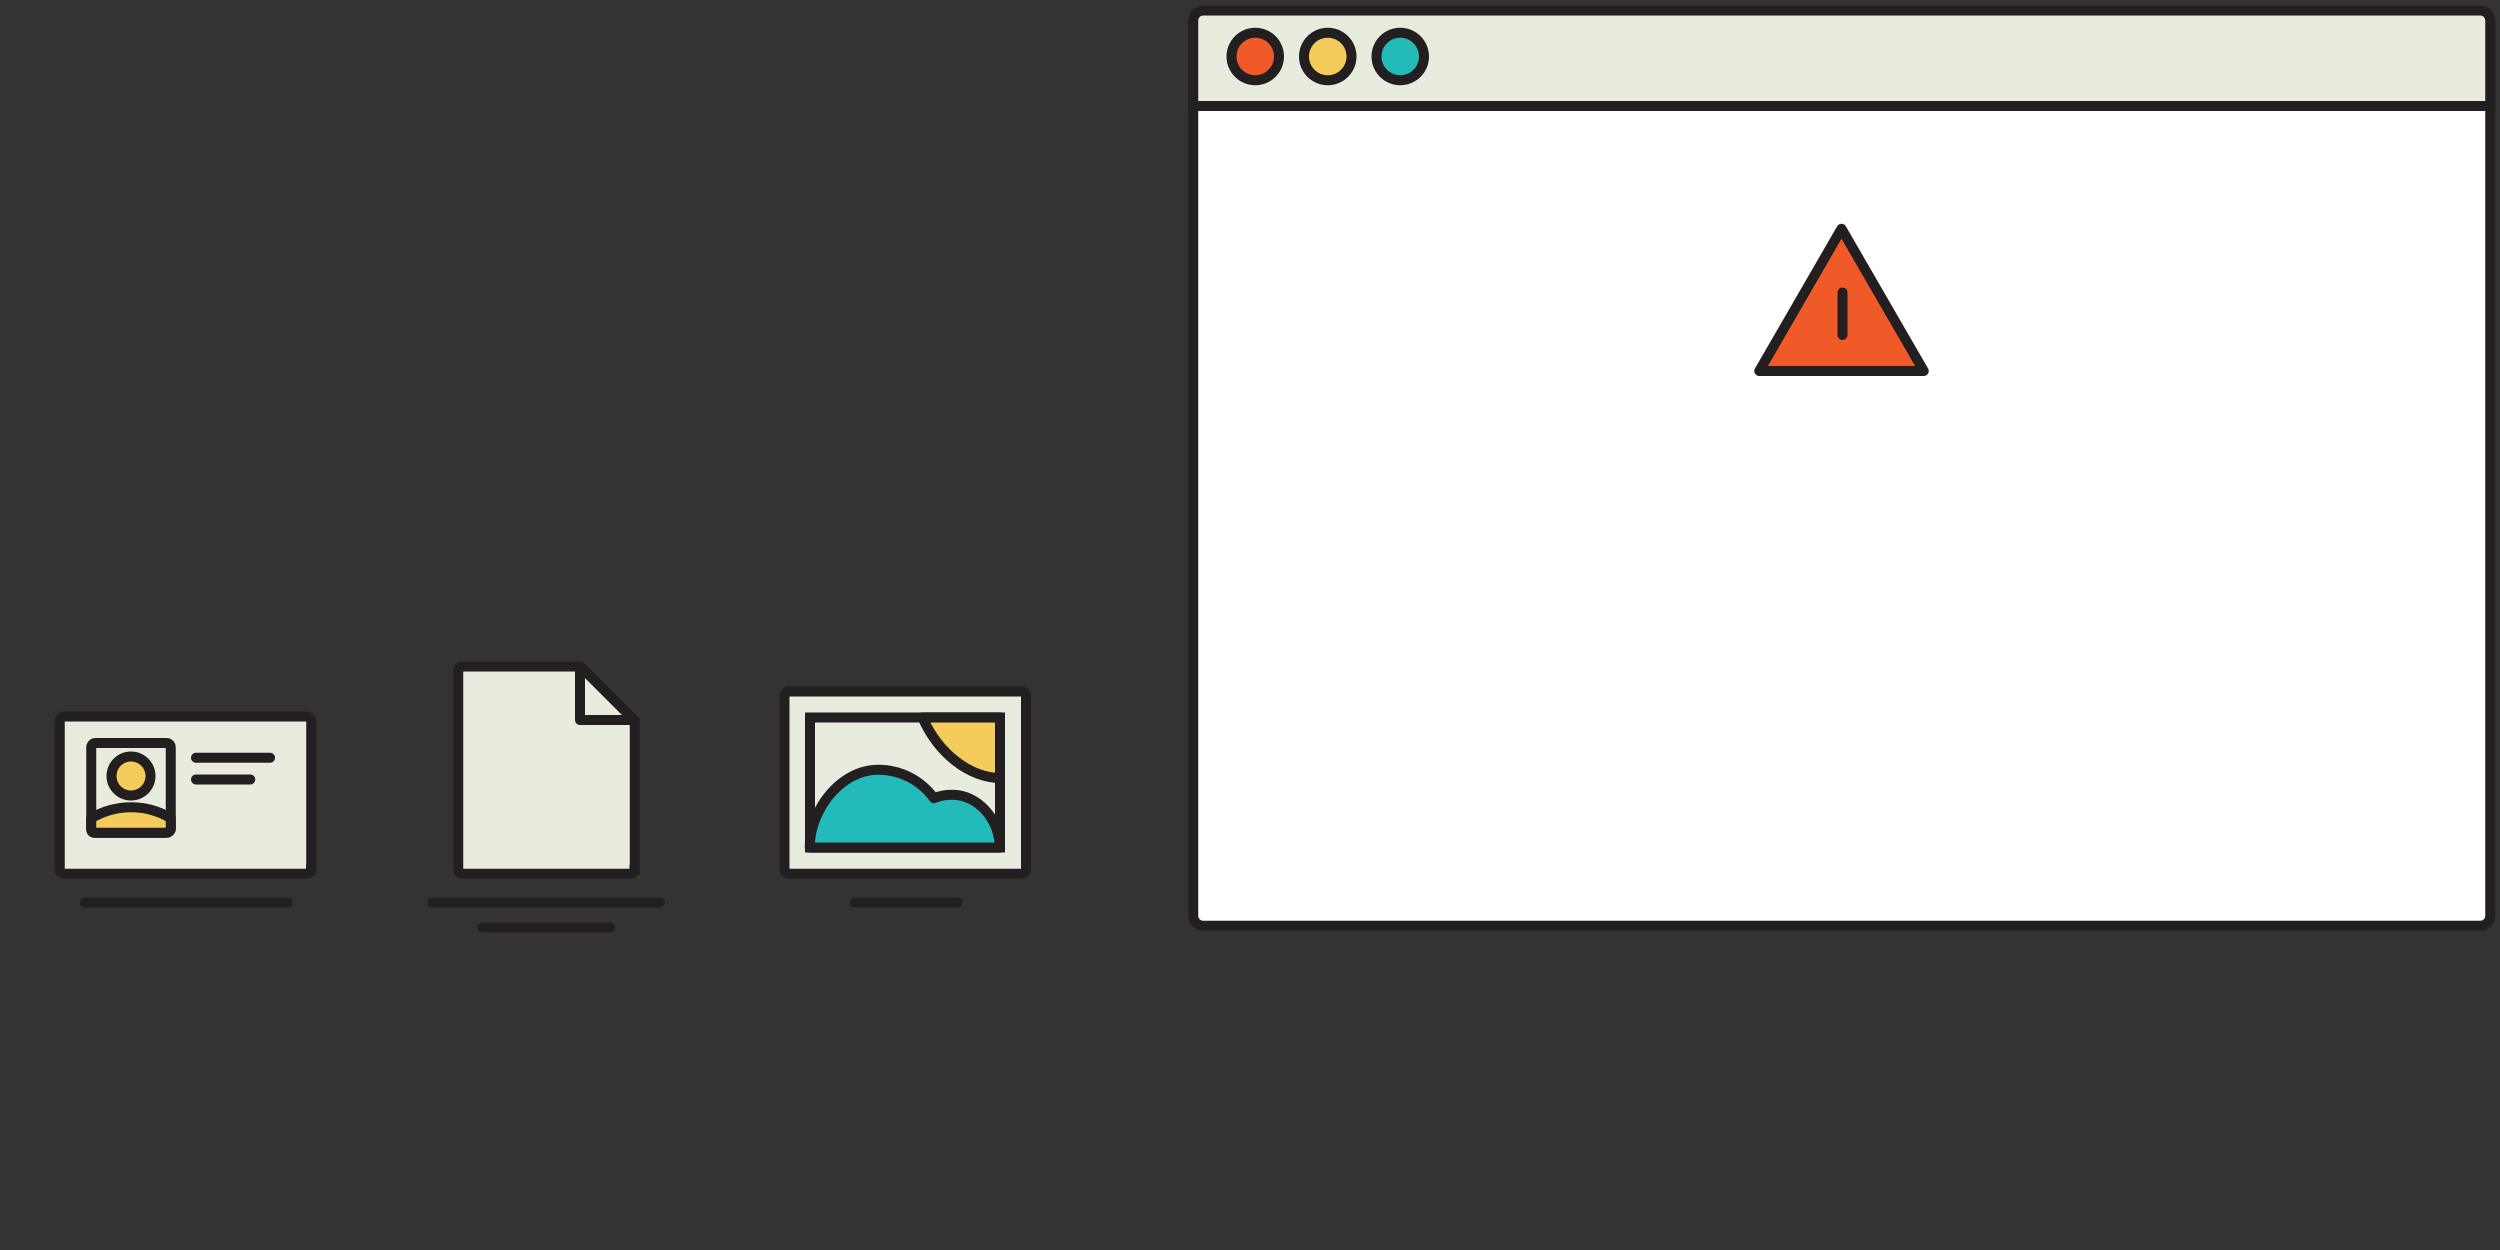 <?xml version="1.0" encoding="utf-8"?>
<!-- Generator: Adobe Illustrator 16.0.4, SVG Export Plug-In . SVG Version: 6.00 Build 0)  -->
<!DOCTYPE svg PUBLIC "-//W3C//DTD SVG 1.1//EN" "http://www.w3.org/Graphics/SVG/1.1/DTD/svg11.dtd">
<svg version="1.1" id="Layer_1" xmlns="http://www.w3.org/2000/svg" xmlns:xlink="http://www.w3.org/1999/xlink" x="0px" y="0px"
	 width="1000px" height="500px" viewBox="0 0 1000 500" enable-background="new 0 0 1000 500" xml:space="preserve">
<rect x="0" y="0" width="1000" height="500" fill="#333333" stroke="none"/>
<g id="browser">
	<path fill="#FFFFFF" stroke="#231F20" stroke-width="4" stroke-linecap="square" stroke-miterlimit="10" d="M996.1,366.3
		c0,2.2-1.8,4-4,4H481.3c-2.2,0-4-1.8-4-4V9.2c0-2.2,1.8-4,4-4h510.8c2.2,0,4,1.8,4,4V366.3z"/>
	<path fill="#E7ECDE" stroke="#231F20" stroke-width="4" stroke-miterlimit="10" d="M477.3,42.3V8.2c0-2.2,1.8-4,4-4h510.8
		c2.2,0,4,1.8,4,4v34.2H477.3z"/>
	
		<circle fill="#F05A28" stroke="#231F20" stroke-width="4" stroke-linecap="round" stroke-linejoin="round" stroke-miterlimit="10" cx="502.1" cy="22.6" r="9.5"/>
	
		<circle fill="#F5CB5C" stroke="#231F20" stroke-width="4" stroke-linecap="round" stroke-linejoin="round" stroke-miterlimit="10" cx="531.1" cy="22.6" r="9.5"/>
	
		<circle fill="#22BBB9" stroke="#231F20" stroke-width="4" stroke-linecap="round" stroke-linejoin="round" stroke-miterlimit="10" cx="560.1" cy="22.6" r="9.5"/>
	
		<polygon fill="#F05A28" stroke="#231F20" stroke-width="4" stroke-linecap="round" stroke-linejoin="round" stroke-miterlimit="10" points="
		703.7,148.4 736.6,91.5 769.5,148.4 	"/>
	
		<line fill="none" stroke="#231F20" stroke-width="4" stroke-linecap="round" stroke-linejoin="round" stroke-miterlimit="10" x1="737" y1="117" x2="737" y2="134"/>
</g>
<g id="id">
	<path fill="#E7ECDE" stroke="#231F20" stroke-width="4" stroke-miterlimit="10" d="M124.4,347.8c0,0.9-0.7,1.7-1.7,1.7H25.6
		c-0.9,0-1.7-0.7-1.7-1.7v-59.5c0-0.9,0.7-1.7,1.7-1.7h97.2c0.9,0,1.7,0.7,1.7,1.7V347.8z"/>
	
		<path fill="#E7ECDE" stroke="#231F20" stroke-width="4" stroke-linecap="round" stroke-linejoin="round" stroke-miterlimit="10" d="
		M68.3,331.4c0,0.9-0.7,1.7-1.7,1.7H38.2c-0.9,0-1.7-0.7-1.7-1.7l0-32.5c0-0.9,0.7-1.7,1.7-1.7h28.4c0.9,0,1.7,0.7,1.7,1.7
		L68.3,331.4z"/>
	
		<circle fill="#F5CB5C" stroke="#231F20" stroke-width="4" stroke-linecap="round" stroke-linejoin="round" stroke-miterlimit="10" cx="52.4" cy="310.4" r="7.8"/>
	
		<path fill="#F5CB5C" stroke="#231F20" stroke-width="4" stroke-linecap="round" stroke-linejoin="round" stroke-miterlimit="10" d="
		M68.3,327.3c-4.6-2.8-10-4.4-15.9-4.4c-5.8,0-11.3,1.6-15.9,4.4l0,4.1c0,0-0.2,1.7,1.1,1.7c1.3,0,28.4,0,28.4,0s2.3,0,2.3-1.7
		C68.3,329.7,68.3,327.3,68.3,327.3z"/>
	
		<line fill="none" stroke="#231F20" stroke-width="4" stroke-linecap="round" stroke-linejoin="round" stroke-miterlimit="10" x1="78.4" y1="303.1" x2="108" y2="303.1"/>
	
		<line fill="none" stroke="#231F20" stroke-width="4" stroke-linecap="round" stroke-linejoin="round" stroke-miterlimit="10" x1="78.4" y1="311.8" x2="100.1" y2="311.8"/>
	
		<line fill="none" stroke="#231F20" stroke-width="4" stroke-linecap="round" stroke-linejoin="round" stroke-miterlimit="10" x1="34" y1="361" x2="115" y2="361"/>
</g>
<g id="file">
	<path fill="#E7ECDE" stroke="#231F20" stroke-width="4" stroke-miterlimit="10" d="M253.8,347.8c0,0.9-0.7,1.7-1.7,1.7H185
		c-0.9,0-1.7-0.7-1.7-1.7v-79.5c0-0.9,0.7-1.7,1.7-1.7h47.2l21.7,21.7V347.8z"/>
	<g>
		
			<line fill="none" stroke="#231F20" stroke-width="4" stroke-linecap="round" stroke-linejoin="round" stroke-miterlimit="10" x1="173" y1="361" x2="264" y2="361"/>
		
			<line fill="none" stroke="#231F20" stroke-width="4" stroke-linecap="round" stroke-linejoin="round" stroke-miterlimit="10" x1="193" y1="371" x2="244" y2="371"/>
	</g>
	
		<polyline fill="none" stroke="#231F20" stroke-width="4" stroke-linecap="round" stroke-linejoin="round" stroke-miterlimit="10" points="
		253,288 232,288 232,267 	"/>
</g>
<g id="pic">
	<path fill="#E7ECDE" stroke="#231F20" stroke-width="4" stroke-miterlimit="10" d="M410.4,347.8c0,0.9-0.7,1.7-1.7,1.7h-93.2
		c-0.9,0-1.7-0.7-1.7-1.7v-69.5c0-0.9,0.7-1.7,1.7-1.7h93.2c0.9,0,1.7,0.7,1.7,1.7V347.8z"/>
	<rect x="324" y="287" fill="#E7ECDE" stroke="#231F20" stroke-width="4" stroke-miterlimit="10" width="76" height="52"/>
	
		<line fill="none" stroke="#231F20" stroke-width="4" stroke-linecap="round" stroke-linejoin="round" stroke-miterlimit="10" x1="342" y1="361" x2="383" y2="361"/>
	
		<path fill="#22BBB9" stroke="#231F20" stroke-width="4" stroke-linecap="round" stroke-linejoin="round" stroke-miterlimit="10" d="
		M399.9,339c0-11-8.5-21.1-19-21.1c-2.6,0-5,0.4-7.3,1.4c-5-6.9-13.1-11.4-22.3-11.4c-15.1,0-27.4,16.1-27.4,31.1H399.9z"/>
	
		<path fill="#F5CB5C" stroke="#231F20" stroke-width="4" stroke-linecap="round" stroke-linejoin="round" stroke-miterlimit="10" d="
		M400,311.2c-11.7,0-24.7-9.5-31-24.2l31,0L400,311.2z"/>
</g>
</svg>
